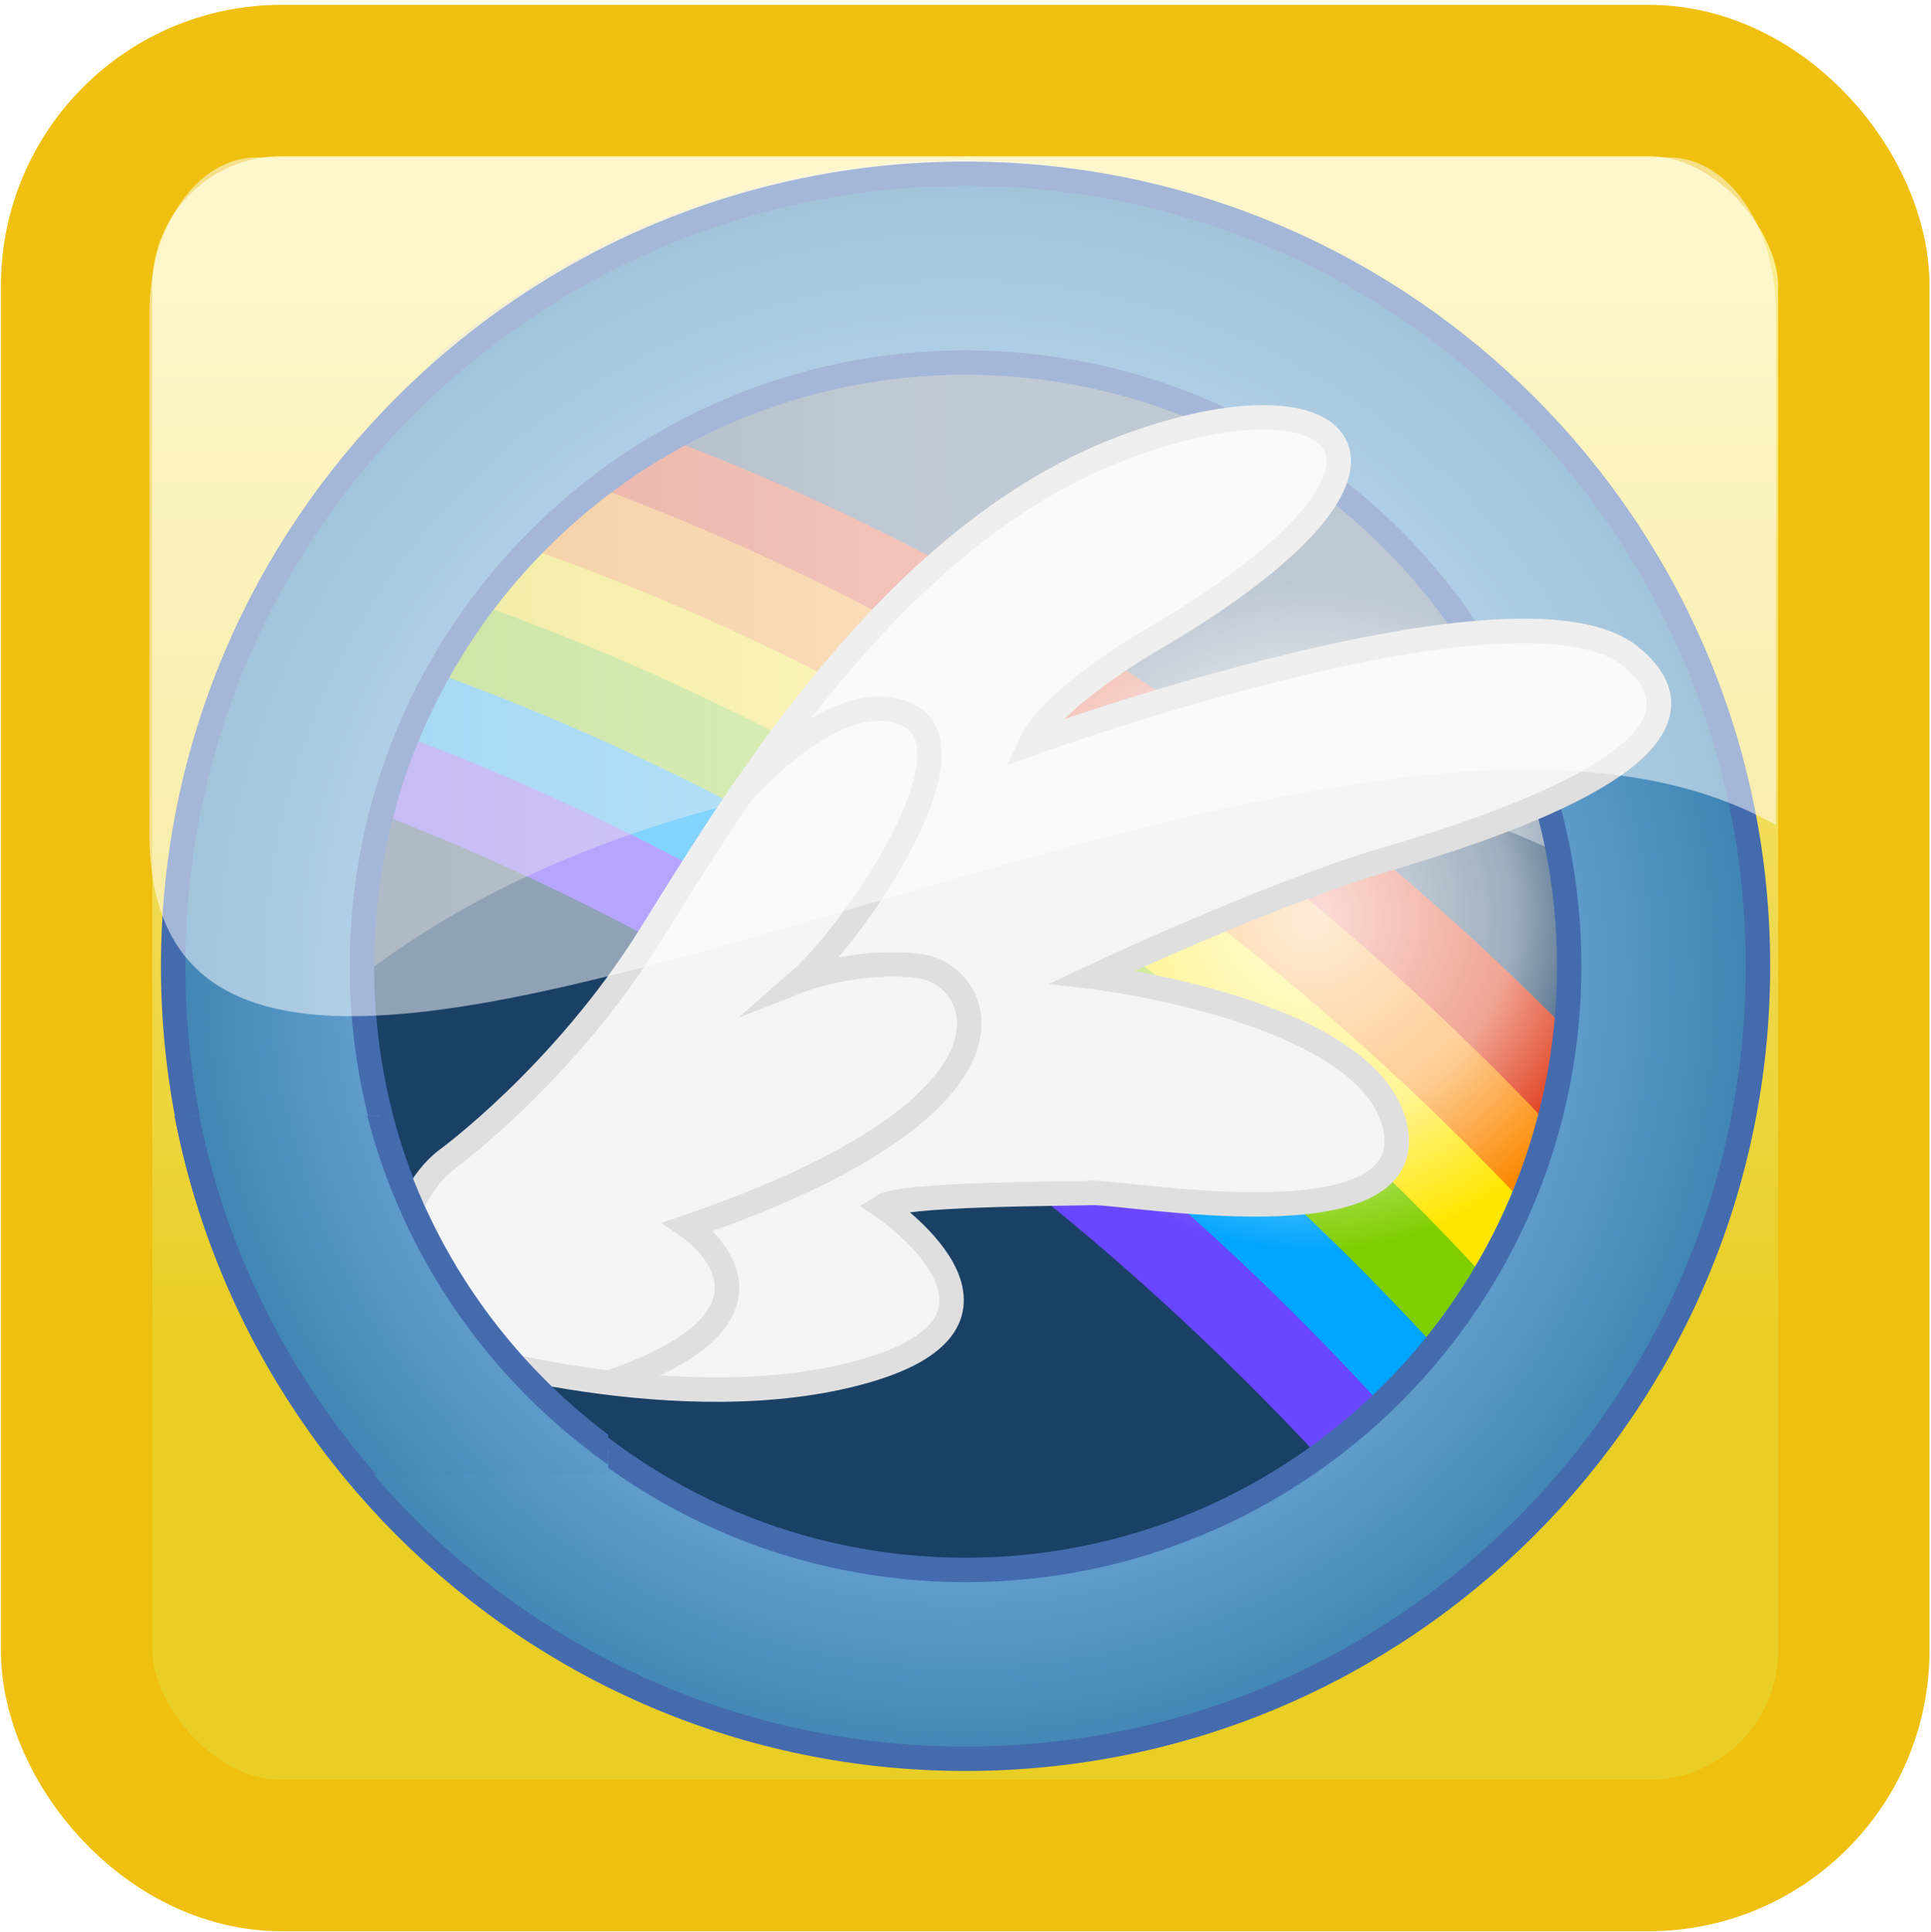 <?xml version="1.0" encoding="UTF-8" standalone="no"?>
<!-- Generator: Adobe Illustrator 15.1.0, SVG Export Plug-In . SVG Version: 6.00 Build 0)  -->

<svg
   xmlns:dc="http://purl.org/dc/elements/1.1/"
   xmlns:cc="http://creativecommons.org/ns#"
   xmlns:rdf="http://www.w3.org/1999/02/22-rdf-syntax-ns#"
   xmlns:svg="http://www.w3.org/2000/svg"
   xmlns="http://www.w3.org/2000/svg"
   xmlns:xlink="http://www.w3.org/1999/xlink"
   xmlns:sodipodi="http://sodipodi.sourceforge.net/DTD/sodipodi-0.dtd"
   xmlns:inkscape="http://www.inkscape.org/namespaces/inkscape"
   version="1.1"
   id="Layer_1_copy"
   x="0px"
   y="0px"
   width="59.976"
   height="60.005"
   viewBox="73.711 40.386 59.976 60.005"
   enable-background="new 73.711 40.386 395.604 395.604"
   xml:space="preserve"
   inkscape:version="0.48.2 r9819"
   sodipodi:docname="color_icon.svg"
   inkscape:export-filename="/Users/johnhopkins/Documents/Cloudsdale/Cloudsdale/app/assets/images/logo/color_icon_button.png"
   inkscape:export-xdpi="72.045029"
   inkscape:export-ydpi="72.045029"><defs
   id="defs149"><linearGradient
     inkscape:collect="always"
     id="linearGradient4946"><stop
       style="stop-color:#e9ce25;stop-opacity:1"
       offset="0"
       id="stop4948" /><stop
       style="stop-color:#fff3a7;stop-opacity:1"
       offset="1"
       id="stop4950" /></linearGradient><marker
     inkscape:stockid="Arrow1Lstart"
     orient="auto"
     refY="0.0"
     refX="0.0"
     id="Arrow1Lstart"
     style="overflow:visible"><path
       id="path4278"
       d="M 0.0,0.0 L 5.0,-5.0 L -12.5,0.0 L 5.0,5.0 L 0.0,0.0 z "
       style="fill-rule:evenodd;stroke:#000000;stroke-width:1.0pt;marker-start:none"
       transform="scale(0.8) translate(12.5,0)" /></marker><filter
     id="filter4253"
     inkscape:label="Drop shadow"
     width="1.5"
     height="1.5"
     x="-.25"
     y="-.25"><feGaussianBlur
       id="feGaussianBlur4255"
       in="SourceAlpha"
       stdDeviation="2"
       result="blur" /><feColorMatrix
       id="feColorMatrix4257"
       result="bluralpha"
       type="matrix"
       values="1 0 0 0 0 0 1 0 0 0 0 0 1 0 0 0 0 0 0.2 0 " /><feOffset
       id="feOffset4259"
       in="bluralpha"
       dx="0"
       dy="0"
       result="offsetBlur" /><feMerge
       id="feMerge4261"><feMergeNode
         id="feMergeNode4263"
         in="offsetBlur" /><feMergeNode
         id="feMergeNode4265"
         in="SourceGraphic" /></feMerge></filter><linearGradient
     inkscape:collect="always"
     xlink:href="#linearGradient4946"
     id="linearGradient4952"
     x1="56.798"
     y1="84.624"
     x2="56.784"
     y2="44.602"
     gradientUnits="userSpaceOnUse"
     gradientTransform="translate(49.45,-2.829)" /></defs><sodipodi:namedview
   pagecolor="#ffffff"
   bordercolor="#666666"
   borderopacity="1"
   objecttolerance="10"
   gridtolerance="10"
   guidetolerance="10"
   inkscape:pageopacity="0"
   inkscape:pageshadow="2"
   inkscape:window-width="1920"
   inkscape:window-height="905"
   id="namedview147"
   showgrid="false"
   fit-margin-top="0"
   fit-margin-left="0"
   fit-margin-right="0"
   fit-margin-bottom="0"
   inkscape:zoom="1.1931123"
   inkscape:cx="20.008462"
   inkscape:cy="39.165481"
   inkscape:window-x="0"
   inkscape:window-y="0"
   inkscape:window-maximized="1"
   inkscape:current-layer="Layer_1_copy" />
<rect
   style="fill:url(#linearGradient4952);fill-opacity:1;stroke:#efc00f;stroke-width:4.7;stroke-linecap:round;stroke-linejoin:round;stroke-miterlimit:4;stroke-opacity:1;stroke-dasharray:none;stroke-dashoffset:0"
   id="rect4944"
   width="55.2"
   height="55.126"
   x="76.09"
   y="42.886"
   ry="6.371" /><circle
   id="back_1_"
   cx="271.515"
   cy="238.188"
   r="194.667"
   sodipodi:cx="271.51501"
   sodipodi:cy="238.188"
   sodipodi:rx="194.66701"
   sodipodi:ry="194.66701"
   transform="matrix(0.126,0,0,0.126,69.373,40.28)"
   style="fill:#1a4066" />
<g
   id="rainbow_copy"
   transform="matrix(0.126,0,0,0.126,69.373,40.28)">
	<g
   id="g5">
		<g
   id="g7">
			<defs
   id="defs9">
				<circle
   id="SVGID_1_"
   cx="271.515"
   cy="238.188"
   r="194.667"
   sodipodi:cx="271.51501"
   sodipodi:cy="238.188"
   sodipodi:rx="194.66701"
   sodipodi:ry="194.66701" />
			</defs>
			<clipPath
   id="SVGID_2_">
				<use
   xlink:href="#SVGID_1_"
   overflow="visible"
   id="use13"
   style="overflow:visible"
   x="0"
   y="0"
   width="395.604"
   height="395.604" />
			</clipPath>
			<path
   clip-path="url(#SVGID_2_)"
   d="m 444.435,314.399 13.813,-18.418 C 360.937,179.943 244.285,116.5 135.921,89.077 l -17.345,14.888"
   id="path15"
   inkscape:connector-curvature="0"
   style="fill:#dc2600" />
		</g>
		<g
   id="g17">
			<defs
   id="defs19">
				<circle
   id="SVGID_3_"
   cx="271.515"
   cy="238.188"
   r="194.667"
   sodipodi:cx="271.51501"
   sodipodi:cy="238.188"
   sodipodi:rx="194.66701"
   sodipodi:ry="194.66701" />
			</defs>
			<clipPath
   id="SVGID_4_">
				<use
   xlink:href="#SVGID_3_"
   overflow="visible"
   id="use23"
   style="overflow:visible"
   x="0"
   y="0"
   width="395.604"
   height="395.604" />
			</clipPath>
			<path
   clip-path="url(#SVGID_4_)"
   d="M 432.615,331.13 443.82,309.027 C 346.508,192.989 229.856,129.547 121.493,102.123 L 108.6,122.845"
   id="path25"
   inkscape:connector-curvature="0"
   style="fill:#fc8800" />
		</g>
		<g
   id="g27">
			<defs
   id="defs29">
				<circle
   id="SVGID_5_"
   cx="271.515"
   cy="238.188"
   r="194.667"
   sodipodi:cx="271.51501"
   sodipodi:cy="238.188"
   sodipodi:rx="194.66701"
   sodipodi:ry="194.66701" />
			</defs>
			<clipPath
   id="SVGID_6_">
				<use
   xlink:href="#SVGID_5_"
   overflow="visible"
   id="use33"
   style="overflow:visible"
   x="0"
   y="0"
   width="395.604"
   height="395.604" />
			</clipPath>
			<path
   clip-path="url(#SVGID_6_)"
   d="m 424.327,346.325 12.74,-18.572 C 339.755,211.715 223.103,148.272 114.74,120.849 l -13.2,19.647"
   id="path35"
   inkscape:connector-curvature="0"
   style="fill:#ffe600" />
		</g>
		<g
   id="g37">
			<defs
   id="defs39">
				<circle
   id="SVGID_7_"
   cx="271.515"
   cy="238.188"
   r="194.667"
   sodipodi:cx="271.51501"
   sodipodi:cy="238.188"
   sodipodi:rx="194.66701"
   sodipodi:ry="194.66701" />
			</defs>
			<clipPath
   id="SVGID_8_">
				<use
   xlink:href="#SVGID_7_"
   overflow="visible"
   id="use43"
   style="overflow:visible"
   x="0"
   y="0"
   width="395.604"
   height="395.604" />
			</clipPath>
			<path
   clip-path="url(#SVGID_8_)"
   d="M 408.672,360.14 422.64,340.8 C 325.327,224.762 208.676,161.319 100.312,133.896 l -10.591,22.87"
   id="path45"
   inkscape:connector-curvature="0"
   style="fill:#80ce00" />
		</g>
		<g
   id="g47">
			<defs
   id="defs49">
				<circle
   id="SVGID_9_"
   cx="271.515"
   cy="238.188"
   r="194.667"
   sodipodi:cx="271.51501"
   sodipodi:cy="238.188"
   sodipodi:rx="194.66701"
   sodipodi:ry="194.66701" />
			</defs>
			<clipPath
   id="SVGID_10_">
				<use
   xlink:href="#SVGID_9_"
   overflow="visible"
   id="use53"
   style="overflow:visible"
   x="0"
   y="0"
   width="395.604"
   height="395.604" />
			</clipPath>
			<path
   clip-path="url(#SVGID_10_)"
   d="m 393.323,374.261 15.963,-17.498 C 311.974,240.725 195.322,177.282 86.958,149.859 l -16.271,19.34 c 0,0 108.518,42.67 164.694,79.814 56.176,37.144 157.942,125.248 157.942,125.248 z"
   id="path55"
   inkscape:connector-curvature="0"
   style="fill:#00a5ff" />
		</g>
		<g
   id="g57">
			<defs
   id="defs59">
				<circle
   id="SVGID_11_"
   cx="271.515"
   cy="238.188"
   r="194.667"
   sodipodi:cx="271.51501"
   sodipodi:cy="238.188"
   sodipodi:rx="194.66701"
   sodipodi:ry="194.66701" />
			</defs>
			<clipPath
   id="SVGID_12_">
				<use
   xlink:href="#SVGID_11_"
   overflow="visible"
   id="use63"
   style="overflow:visible"
   x="0"
   y="0"
   width="395.604"
   height="395.604" />
			</clipPath>
			<path
   clip-path="url(#SVGID_12_)"
   d="M 61.172,180.096 C 169.535,207.52 286.188,270.962 383.5,387 l 11.357,-17.19 C 297.545,253.771 180.894,190.329 72.53,162.905 l -11.358,17.191 z"
   id="path65"
   inkscape:connector-curvature="0"
   style="fill:#6946ff" />
		</g>
	</g>
</g>
<g
   id="flare_1_"
   transform="matrix(0.126,0,0,0.126,69.373,40.28)">
	<g
   id="g68">
		<defs
   id="defs70">
			<circle
   id="SVGID_13_"
   cx="271.514"
   cy="238.189"
   r="194.667"
   sodipodi:cx="271.51401"
   sodipodi:cy="238.189"
   sodipodi:rx="194.66701"
   sodipodi:ry="194.66701" />
		</defs>
		<clipPath
   id="SVGID_14_">
			<use
   xlink:href="#SVGID_13_"
   overflow="visible"
   id="use74"
   style="overflow:visible"
   x="0"
   y="0"
   width="395.604"
   height="395.604" />
		</clipPath>
		
			<radialGradient
   id="SVGID_15_"
   cx="293.672"
   cy="-10.824"
   r="194.711"
   gradientTransform="matrix(0.885,0.466,0.466,-0.885,102.857,80.353)"
   gradientUnits="userSpaceOnUse">
			<stop
   offset="0"
   style="stop-color:#FFFFFF;stop-opacity:0.85"
   id="stop77" />
			<stop
   offset="0.255"
   style="stop-color:#FFFFFF;stop-opacity:0.58"
   id="stop79" />
			<stop
   offset="0.424"
   style="stop-color:#FFFFFF;stop-opacity:0"
   id="stop81" />
		</radialGradient>
		<circle
   clip-path="url(#SVGID_14_)"
   cx="357.593"
   cy="226.868"
   r="194.667"
   id="circle83"
   style="fill:url(#SVGID_15_)"
   sodipodi:cx="357.59299"
   sodipodi:cy="226.868"
   sodipodi:rx="194.66701"
   sodipodi:ry="194.66701"
   d="m 552.26,226.868 c 0,107.512 -87.155,194.667 -194.667,194.667 -107.512,0 -194.667,-87.155 -194.667,-194.667 0,-107.512 87.155,-194.667 194.667,-194.667 107.512,0 194.667,87.155 194.667,194.667 z" />
	</g>
</g>
<g
   id="g85"
   transform="matrix(0.126,0,0,0.126,69.373,40.28)">
	<g
   id="g87">
		<defs
   id="defs89">
			<path
   id="SVGID_16_"
   d="M 363.733,63.244 C 267.114,12.312 147.5,49.348 96.569,145.968 c -50.932,96.62 -13.895,216.233 82.727,267.164 96.616,50.932 216.231,13.896 267.162,-82.725 50.931,-96.62 13.893,-216.232 -82.725,-267.163 z"
   inkscape:connector-curvature="0" />
		</defs>
		<clipPath
   id="SVGID_17_">
			<use
   xlink:href="#SVGID_16_"
   overflow="visible"
   id="use93"
   style="overflow:visible"
   x="0"
   y="0"
   width="395.604"
   height="395.604" />
		</clipPath>
		
			<linearGradient
   id="SVGID_18_"
   gradientUnits="userSpaceOnUse"
   x1="24.041"
   y1="-67.404"
   x2="348.065"
   y2="104.883"
   gradientTransform="matrix(0.885,0.466,0.466,-0.885,102.857,80.353)">
			<stop
   offset="0"
   style="stop-color:#B4B4B4;stop-opacity:0.5"
   id="stop96" />
			<stop
   offset="0.461"
   style="stop-color:#F1F1F1;stop-opacity:0.66"
   id="stop98" />
			<stop
   offset="1"
   style="stop-color:#FFFFFF;stop-opacity:0.54"
   id="stop100" />
		</linearGradient>
		<path
   clip-path="url(#SVGID_17_)"
   enable-background="new    "
   d="m 458.571,238.481 c 1.119,-8.282 1.549,-16.741 1.238,-25.33 C 456.537,122.317 353.33,33.461 252.056,37.11 150.783,40.759 89.793,135.53 93.065,226.362 c 0.479,13.288 2.702,26.146 6.464,38.402 0,0 45.926,-65.542 176.825,-75.527 130.902,-9.987 182.217,49.244 182.217,49.244 z"
   id="path102"
   style="opacity:0.71;fill:url(#SVGID_18_)"
   inkscape:connector-curvature="0" />
	</g>
</g>
<radialGradient
   id="SVGID_19_"
   cx="271.374"
   cy="840.867"
   r="194.667"
   gradientTransform="matrix(0.126,0,0,-0.126,69.391,176.707)"
   gradientUnits="userSpaceOnUse">
	<stop
   offset="0.733"
   style="stop-color:#63A0D0"
   id="stop105" />
	<stop
   offset="1"
   style="stop-color:#3F85B3"
   id="stop107" />
</radialGradient>
<path
   stroke-miterlimit="10"
   d="m 103.701,45.782 c -13.593,0 -24.612,11.019 -24.612,24.612 0,13.593 11.019,24.612 24.612,24.612 13.593,0 24.612,-11.019 24.612,-24.612 0,-13.593 -11.019,-24.612 -24.612,-24.612 z m 0,43.361 c -10.355,0 -18.75,-8.394 -18.75,-18.749 0,-10.355 8.394,-18.749 18.75,-18.749 10.355,0 18.749,8.394 18.749,18.749 0,10.355 -8.395,18.749 -18.749,18.749 z"
   id="path109"
   style="fill:url(#SVGID_19_);stroke:#456baf;stroke-width:0.759;stroke-miterlimit:10;filter:url(#filter4253)"
   inkscape:connector-curvature="0" />
<path
   id="outer_feathers_1_"
   stroke-miterlimit="10"
   d="m 87.423,82.271 c 0,0 7.467,2.321 13.166,0.69 5.701,-1.63 0.527,-5.111 0.527,-5.111 0.615,-0.388 5.401,-0.383 6.517,-0.416 1.116,-0.034 10.17,1.649 9.417,-2.019 -0.754,-3.668 -9.404,-4.692 -9.404,-4.692 0,0 5.41,-2.549 9.045,-3.627 3.636,-1.078 11.103,-3.527 7.665,-6.325 -3.439,-2.798 -18.638,2.71 -18.638,2.71 0.644,-1.409 3.635,-3.145 3.635,-3.145 9.85,-5.724 5.977,-8.71 -1.007,-5.947 -6.983,2.763 -11.728,10.697 -14.433,15.036 -2.706,4.339 -6.327,6.974 -6.327,6.974 -1.585,1.175 -2.439,4.936 -0.163,5.87 z"
   inkscape:connector-curvature="0"
   style="fill:#f5f5f5;stroke:#dfdfdf;stroke-width:0.759;stroke-miterlimit:10" />
<path
   id="inner_feathers_1_"
   stroke-miterlimit="10"
   d="m 96.742,65.029 c 0,0 3.006,-3.511 5.189,-2.428 2.184,1.083 -1.682,6.746 -3.396,8.242 0,0 1.746,-0.69 3.712,-0.459 1.967,0.232 4.084,4.248 -7.157,8.095 0,0 3.922,2.637 -2.4,4.825"
   inkscape:connector-curvature="0"
   style="fill:none;stroke:#dfdfdf;stroke-width:0.759;stroke-miterlimit:10" />
<g
   id="g113"
   transform="matrix(0.126,0,0,0.126,69.373,40.28)">
	<g
   id="g115">
		<defs
   id="defs117">
			<rect
   id="SVGID_20_"
   x="56.853"
   y="275.854"
   width="127.5"
   height="88.5" />
		</defs>
		<clipPath
   id="SVGID_21_">
			<use
   xlink:href="#SVGID_20_"
   overflow="visible"
   id="use121"
   style="overflow:visible"
   x="0"
   y="0"
   width="395.604"
   height="395.604" />
		</clipPath>
		
			<radialGradient
   id="SVGID_22_"
   cx="271.38"
   cy="840.867"
   r="194.667"
   gradientTransform="matrix(1,0,0,-1,0.14,1079.055)"
   gradientUnits="userSpaceOnUse">
			<stop
   offset="0.733"
   style="stop-color:#63A0D0"
   id="stop124" />
			<stop
   offset="1"
   style="stop-color:#3F85B3"
   id="stop126" />
		</radialGradient>
		<path
   clip-path="url(#SVGID_21_)"
   stroke-miterlimit="10"
   d="m 271.521,43.521 c -107.513,0 -194.668,87.154 -194.668,194.666 0,107.512 87.155,194.667 194.668,194.667 107.51,0 194.666,-87.154 194.666,-194.667 0,-107.513 -87.157,-194.666 -194.666,-194.666 z m 0,342.962 c -81.901,0 -148.297,-66.395 -148.297,-148.296 0,-81.901 66.394,-148.294 148.297,-148.294 81.9,0 148.295,66.394 148.295,148.295 0,81.901 -66.395,148.295 -148.295,148.295 z"
   id="path128"
   style="fill:url(#SVGID_22_);stroke:#456baf;stroke-width:6;stroke-miterlimit:10"
   inkscape:connector-curvature="0" />
	</g>
</g>
<g
   id="clouds_copy"
   transform="matrix(0.126,0,0,0.126,69.373,40.28)">
	<g
   id="g131">
		<path
   d="M 391.131,101.336"
   id="path133"
   inkscape:connector-curvature="0"
   style="fill:#dfdfdf" />
	</g>
	<path
   stroke-miterlimit="10"
   d="M 134.803,365.989"
   id="path135"
   inkscape:connector-curvature="0"
   style="fill:#f5f5f5;stroke:#dfdfdf;stroke-width:1.5;stroke-miterlimit:10" />
	<path
   stroke-miterlimit="10"
   d="M 128.747,355.069"
   id="path137"
   inkscape:connector-curvature="0"
   style="fill:#f5f5f5;stroke:#dfdfdf;stroke-width:1.5;stroke-miterlimit:10" />
	<path
   stroke-miterlimit="10"
   d="M 138.808,348.916"
   id="path139"
   inkscape:connector-curvature="0"
   style="fill:#f5f5f5;stroke:#dfdfdf;stroke-width:1.5;stroke-miterlimit:10" />
	<g
   id="g141">
		<path
   d="M 392.624,351.618"
   id="path143"
   inkscape:connector-curvature="0"
   style="fill:#f5f5f5" />
		<path
   d="M 396.428,348.535"
   id="path145"
   inkscape:connector-curvature="0"
   style="fill:#dfdfdf" />
	</g>
</g>
<path
   style="fill:#ffffff;fill-opacity:0.513;stroke:none"
   d="m 81.685,45.273 43.854,0 c 1.847,0 3.334,2.148 3.334,4.815 l 0,15.927 c -14.399,-8.273 -50.851,16.789 -50.521,0 l 0,-15.927 c 0,-2.668 1.487,-4.815 3.334,-4.815 z"
   id="rect4956"
   inkscape:connector-curvature="0"
   sodipodi:nodetypes="sssccss" /></svg>